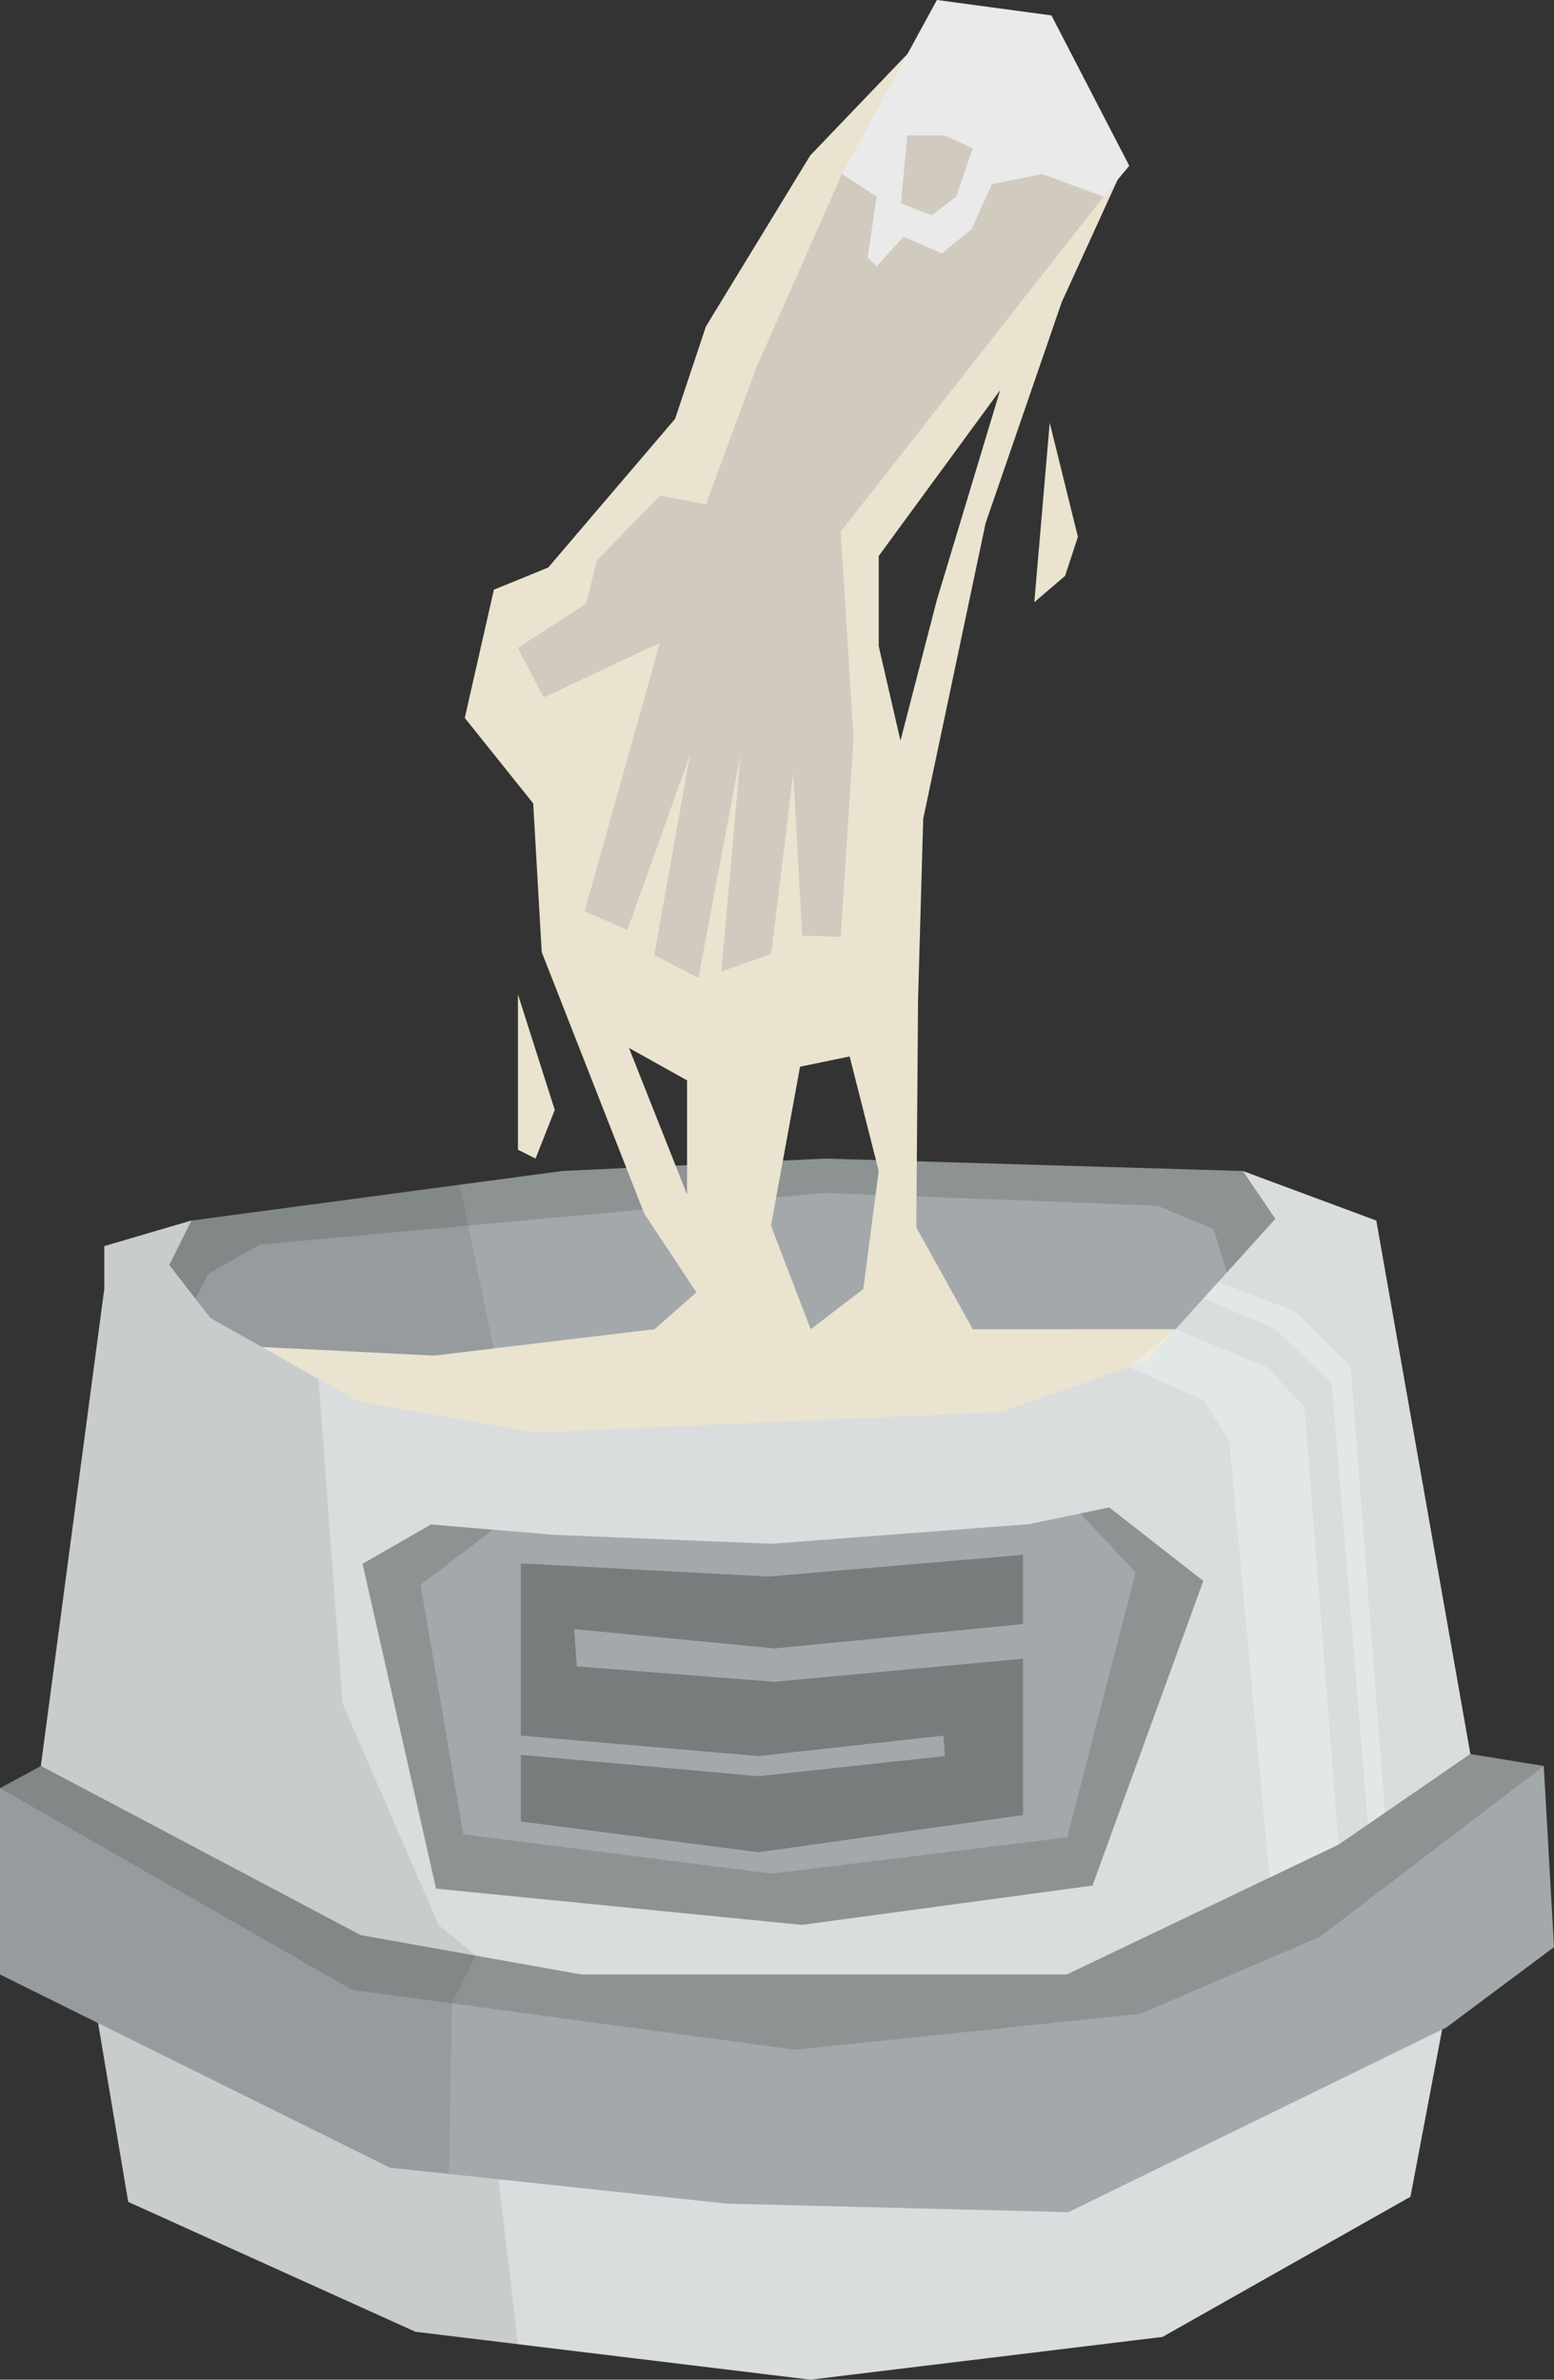 <svg id="Layer_1" data-name="Layer 1" xmlns="http://www.w3.org/2000/svg" viewBox="0 0 171.49 262.62"><rect x="0" y="0" width="171.49" height="262.62" fill="#333333" stroke="none"/><defs><style>.cls-1{fill:#a3a9aa;}.cls-2{fill:#8d9293;}.cls-3{fill:#eae3d0;}.cls-4{fill:#eaeaea;}.cls-5{fill:#d9dddd;}.cls-6{fill:#f8feff;opacity:0.3;}.cls-7{fill:#d1cabf;}.cls-8{opacity:0.08;}.cls-9{fill:#797c7c;}</style></defs><title>bookpics</title><polygon class="cls-1" points="13.77 142.63 17.55 135.76 72.64 130.55 121.78 129.23 145.84 137.28 121.78 163.57 32.07 159.04 13.77 142.63"/><polygon class="cls-2" points="21.13 134.7 62.07 129.23 91.03 127.86 137.16 129.23 142.83 133.01 140.36 141.46 136.17 143 133.93 135.65 127.74 133.06 91.03 131.65 28.68 137.35 23.02 140.55 19.81 146.7 17.55 139.8 21.13 134.7"/><path class="cls-3" d="M175.88,467.34H164.94l-6.23-11.24L158.9,431l0.57-20,6.89-32.64L174.75,354l6.2-13.58L160,324.22,147,337.8l-11.51,18.87-3.4,10.19-14,16.41-6,2.45-3.21,14.15,7.55,9.43,0.94,16.41,11.32,28.87,5.75,8.68-4.62,4.07-24.34,2.91-22.64-1.13,26.79,17L160,488.54l34.15-21.21h-18.3Zm-42.45-14.83L127,436.29l6.41,3.58v12.64Zm19.43,10.38-5.8,4.45-4.39-11.43,3.21-17.55,5.47-1.13,3.21,12.64Zm1.7-70.94V382l13.4-18.3-7,23.21-4,15.47Z" transform="translate(-57.59 -320.64)"/><polygon class="cls-4" points="92.92 19.2 103.39 0 116.03 1.7 124.62 18.3 121.78 21.7 94.9 42.07 92.92 30.94 92.92 19.2"/><polygon class="cls-5" points="10.19 219.51 14.15 243 45.84 257.33 89.43 262.62 128.29 257.9 155.65 242.43 159.99 219.51 10.19 219.51"/><polygon class="cls-1" points="0 197.34 0 217.9 43.02 239.22 80.18 243.19 117.91 244.13 159.61 223.75 171.49 214.88 170.36 194.89 0 197.34"/><polygon class="cls-2" points="4.53 194.89 0 197.34 38.86 219.6 87.73 226.21 125.84 222.24 145.65 213.75 170.36 194.89 162.25 193.57 4.53 194.89"/><polygon class="cls-1" points="17.55 171.12 50.56 164.32 132.82 165.27 136.59 188 120.56 212.43 49.62 213.75 30.94 193.57 17.55 171.12"/><path class="cls-2" d="M115.13,487C114,488,104,495.53,104,495.53l4.72,27.54,34,4.34,32.64-4,7.55-29.24L172.3,482.88h24.53l8.68,27.17-27.92,24.34L104,531.75,88.53,490.24,107,484.39Z" transform="translate(-57.59 -320.64)"/><path class="cls-5" d="M209.47,455.34l-14.72-5.47,3.58,5.28-14.15,15.66L168,476.47l-51.32,2.26-19.43-3.4L80.8,466.09l-4.53-5.85,2.45-4.91-9.62,2.83v4.72l-7,52.64L97.4,534.2l24.34,4.34h53.58l30-14.34,14.53-10Zm-31.32,73.39-32.07,4.34-40.37-4-8.11-35.85,7.55-4.34,13.39,1.13,24.15,1,28.49-2.17L180,487l10.38,8.11Z" transform="translate(-57.59 -320.64)"/><polygon class="cls-6" points="124.62 150.86 132.82 154.51 135.65 159.04 140.1 207.21 147.72 203.57 143.95 155.27 139.8 150.86 129.73 146.7 124.62 150.86"/><polygon class="cls-6" points="132.82 143.28 140.74 146.7 146.97 152.63 150.96 201.34 152.84 200.04 149.04 150.74 142.83 144.7 134.47 141.46 132.82 143.28"/><polygon class="cls-7" points="92.77 58.67 94.19 81.45 92.77 103.39 88.53 103.25 87.54 85.28 85.1 105.27 79.61 107.21 81.74 83.15 77.07 107.91 72.2 105.41 76.15 83.29 69.24 102.63 64.52 100.56 72.82 70.94 59.99 76.97 57.16 71.5 64.71 66.6 65.84 61.88 72.82 54.71 77.92 55.66 83.39 40.75 92.92 19.2 96.74 21.7 95.75 28.39 96.74 29.38 99.71 26.13 103.95 27.97 107.21 25.28 109.47 20.33 114.99 19.2 121.78 21.7 92.77 58.67"/><polygon class="cls-7" points="99.42 22.45 100.13 14.95 104.23 14.95 107.35 16.37 105.51 21.7 102.82 23.77 99.42 22.45"/><polygon class="cls-3" points="115.84 46.65 114.14 66.46 117.54 63.55 118.95 59.24 115.84 46.65"/><polygon class="cls-3" points="57.16 109.75 57.16 126.88 59.1 127.86 61.22 122.49 57.16 109.75"/><polygon class="cls-8" points="35.15 152.19 37.8 188 48.4 212.43 52.48 215.82 49.87 221.09 49.55 239.92 55.01 240.5 57.16 258.71 45.84 257.33 14.15 243 10.82 223.27 0 217.9 0 197.34 4.53 194.89 11.51 142.25 11.51 137.53 21.13 134.7 50.74 130.75 54.48 148.82 47.92 149.61 28.89 148.66 35.15 152.19"/><polygon class="cls-9" points="112.89 171.59 84.73 173.99 57.47 172.53 57.47 191.54 83.69 193.8 104.12 191.54 104.26 193.8 83.69 196.02 57.47 193.66 57.47 201.02 83.69 204.41 112.89 200.31 112.89 183.05 85.49 185.6 63.65 183.9 63.37 179.79 85.49 181.92 112.89 179.23 112.89 171.59"/></svg>
